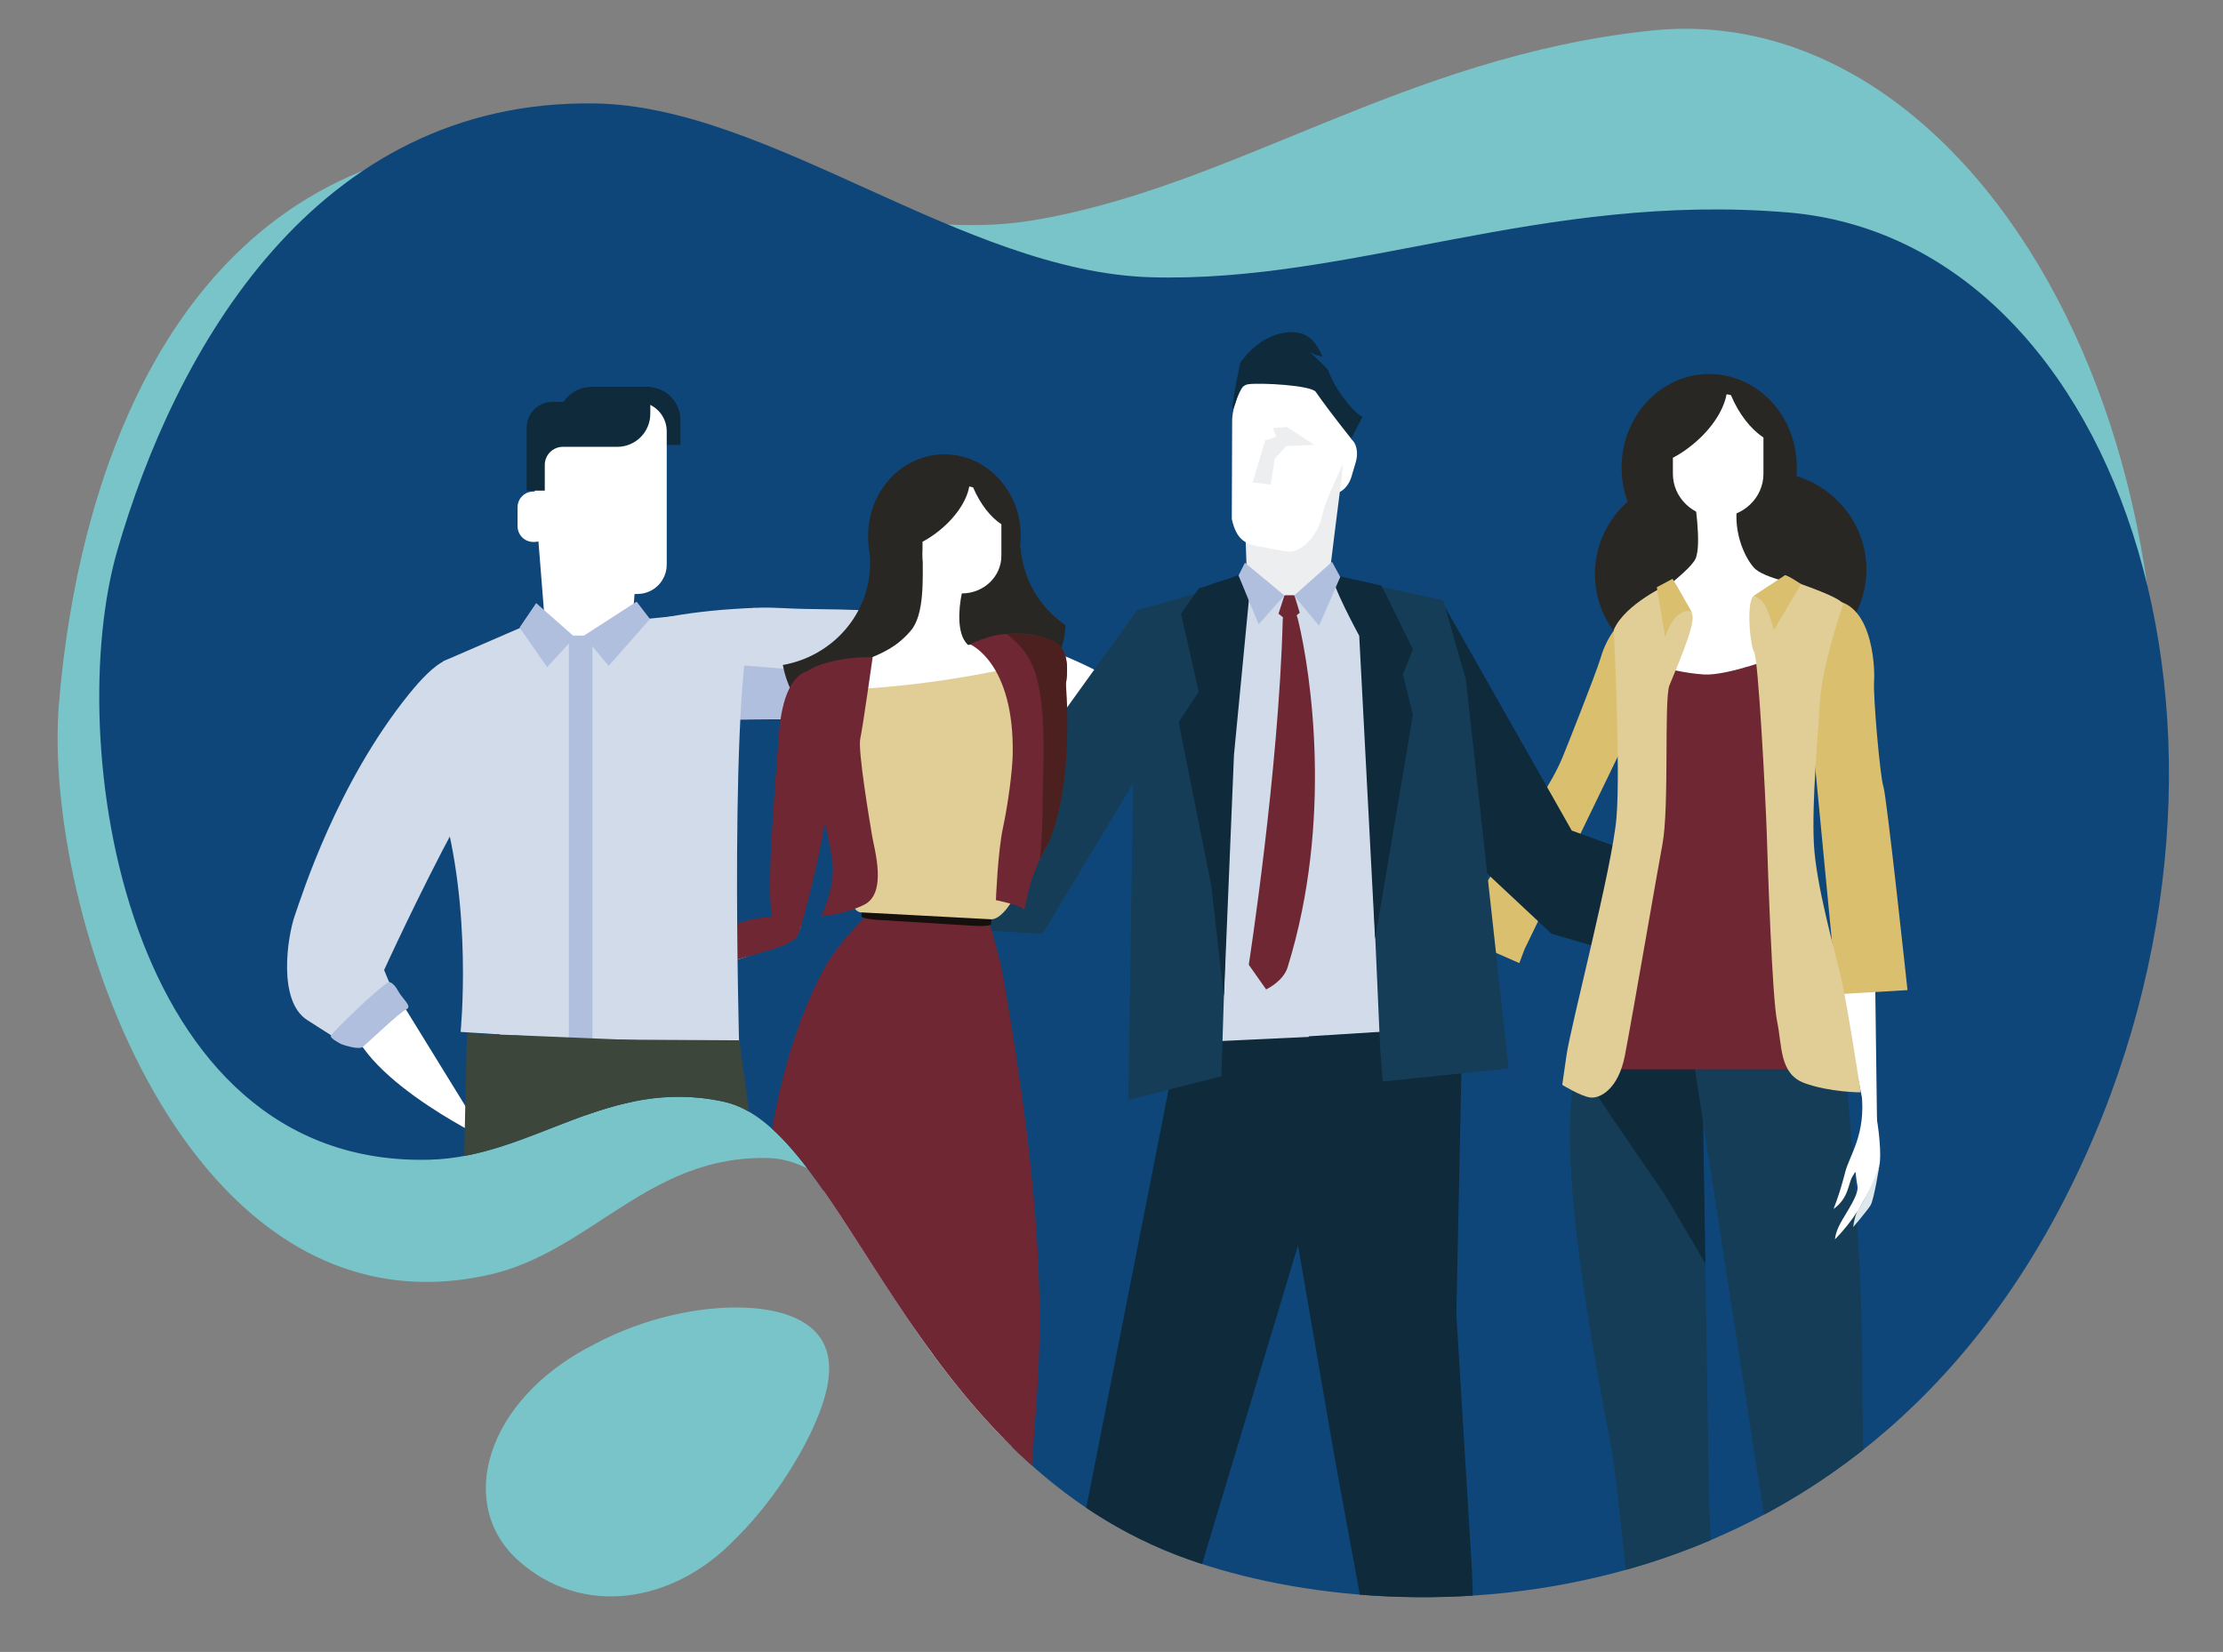<?xml version="1.0" encoding="utf-8"?>
<!-- Generator: Adobe Illustrator 24.2.1, SVG Export Plug-In . SVG Version: 6.00 Build 0)  -->
<svg version="1.1" id="Camada_1" xmlns="http://www.w3.org/2000/svg" xmlns:xlink="http://www.w3.org/1999/xlink" x="0px" y="0px"
	 viewBox="0 0 1217.6 904.9" style="enable-background:new 0 0 1217.6 904.9;" xml:space="preserve">
<rect x="0" y="0" width="1217.6" height="904.9" fill="#808080" stroke="none"/>
<style type="text/css">
	.st0{fill:url(#Caminho_7759_1_);}
	.st1{fill:#79C4C8;}
	.st2{fill:url(#Caminho_7881_1_);}
	.st3{clip-path:url(#SVGID_2_);}
	.st4{fill:#FFFFFF;}
	.st5{fill:#6E2733;}
	.st6{fill:#D1DBEA;}
	.st7{fill:#B0BFDE;}
	.st8{fill:#161711;}
	.st9{fill:#3C463B;}
	.st10{fill:#323B31;}
	.st11{fill:#0E2A3B;}
	.st12{fill:#DABF6F;}
	.st13{fill:#282723;}
	.st14{fill:#153D57;}
	.st15{fill:#DEE7EC;}
	.st16{fill:#E1CD96;}
	.st17{fill:#15100C;}
	.st18{fill:#4D2020;}
	.st19{fill:#EDEEF0;}
</style>
<g id="topo-sobre" transform="translate(-833.312 -83.54)">
	
		<linearGradient id="Caminho_7759_1_" gradientUnits="userSpaceOnUse" x1="501.133" y1="1052.157" x2="502.152" y2="1052.157" gradientTransform="matrix(1033.93 -460.404 -391.134 -878.37 -104540.609 1155151.75)">
		<stop  offset="0" style="stop-color:#79C4C8"/>
		<stop  offset="1" style="stop-color:#C56A93"/>
	</linearGradient>
	<path id="Caminho_7759" class="st0" d="M1100.9,781.9c56.2-12.5,87.7-66,153.7-64c69.1,2.1,137.3,179.7,295.5,209.9
		c122.9,23.5,368.7-21.4,444.2-296.1s-69.4-551.1-256.7-531.4c-135.7,14.3-229.2,86.2-339.6,104.1c-102.4,16.6-225.6-57-320.6-40.2
		c-153.2,27-202,185.8-211.8,304.8C856.3,582.3,935.2,818.7,1100.9,781.9z"/>
	<path id="Caminho_7880" class="st1" d="M1158.2,820.2c28.6-15.3,59-21.1,82-20.4c23.3,0.7,39.1,7.9,44.8,20.8
		c5.7,13,0.9,30.2-8.3,49.2c-9.4,18.9-23.2,39.6-41,57.1c-34,35.2-83.6,42.5-118.2,11.7C1082.8,908,1098.9,850.4,1158.2,820.2z"/>
	
		<linearGradient id="Caminho_7881_1_" gradientUnits="userSpaceOnUse" x1="509.258" y1="1052.296" x2="510.259" y2="1052.296" gradientTransform="matrix(1133.557 0 0 -818.215 -565917.438 861554.125)">
		<stop  offset="0" style="stop-color:#0F467A"/>
		<stop  offset="1" style="stop-color:#EA8EB4"/>
	</linearGradient>
	<path id="Caminho_7881" class="st2" d="M1068.6,718.8c56.9-1.5,97.3-45.6,161.1-31.8c66.7,14.4,100.4,191.8,248.5,248.5
		c115.1,44,362.1,46.6,486-195.2s33.9-524.9-151.7-540.4c-134.5-11.2-238.5,38.8-349.1,35.5c-102.6-3.1-208.7-93.7-304.1-95.2
		c-153.8-2.5-230.4,136.3-261.8,245.1C867.6,489.1,900.8,723.2,1068.6,718.8z"/>
	<g id="Grupo_1536">
		<g>
			<defs>
				<path id="SVGID_1_" d="M1068.6,718.8c56.9-1.5,97.3-45.6,161.1-31.8c66.7,14.4,100.4,191.8,248.5,248.5
					c115.1,44,362.1,46.6,486-195.2s33.9-524.9-151.7-540.4c-134.5-11.2-238.5,38.8-349.1,35.5c-102.6-3.1-208.7-93.7-304.1-95.2
					c-153.8-2.5-230.4,136.3-261.8,245.1C867.6,489.1,900.8,723.2,1068.6,718.8z"/>
			</defs>
			<clipPath id="SVGID_2_">
				<use xlink:href="#SVGID_1_"  style="overflow:visible;"/>
			</clipPath>
			<g id="Grupo_1535" class="st3">
				<g id="Grupo_1534">
					<g id="Grupo_1524">
						<path id="Caminho_7882" class="st4" d="M1271.8,590.8c0,0,2.1,7.2-36.3,18.9s-91.8,19.7-91.8,19.7l80.3-33.9
							C1224.1,595.4,1257.7,583.7,1271.8,590.8z"/>
						<path id="Caminho_7883" class="st4" d="M1155.8,628.7c-20.4,7.1-27,22.1-34.1,27.8s-12.5,10-12.5,10s8.3-12,10.7-15.7
							s0.1-5.4-5.4-0.1s-19.3,21.7-19.3,21.7c2-5.7,4.6-11.1,7.8-16.2c5.9-9.3,14-18.2,16-19.9c3.8-3.1,17.3-8.2,27.4-10.4
							C1157.9,623.5,1170.5,623.6,1155.8,628.7z"/>
						<path id="Caminho_7884" class="st5" d="M1204.6,617.7c10.5-2.4,21.2-5.1,31-8.1c9.4-2.8,22.4-6.2,27.6-8.5
							c16-7,0.9-13.2,0.9-13.2c-14.2-7-39.9,7.4-39.9,7.4l-24,10.1L1204.6,617.7z"/>
					</g>
					<g id="Grupo_1527">
						<g id="Grupo_1525">
							<path id="Caminho_7885" class="st4" d="M1383.3,475.4l107.4,11.1c0,0-51.6-38.9-90.8-49.2S1381.7,475.9,1383.3,475.4z"/>
							<path id="Caminho_7886" class="st6" d="M1152.4,440.2c0,0,17-21.2,97.5-23.8c7.3-0.2,16.3,0.6,24.7,0.7
								c103.9,1,101.3,11.5,101.3,11.5l22.6,6.9l-3,40.8l-166.9,1.5L1152.4,440.2z"/>
							<path id="Caminho_7887" class="st7" d="M1228.6,477.7l141.3-1.3l0.1-0.6l-22-8.5c0,0,3.4-10.3-100.2-18.7
								c-34-2.7-59.1-2-77.4,0.2L1228.6,477.7z"/>
							<path id="Caminho_7888" class="st7" d="M1378.2,443.9l-3.5,26.9v6.9l19.3,3.5l-2.3-32.4L1378.2,443.9z"/>
						</g>
						<path id="Caminho_7889" class="st4" d="M1180.2,417.5c-1,12.3-7.6,22.9-14.6,23.4h-19.8c-7-0.5-13.6-11.2-14.6-23.4
							c-1.6-20.3-3.2-40.5-4.9-60.8c-1.1-12.2,3.7-36.5,14.2-43.7c9.6-6.4,20.7-6.4,30.3,0c10.5,7.2,15.3,31.6,14.2,43.7
							C1183.5,377,1181.8,397.2,1180.2,417.5z"/>
						<path id="Caminho_7890" class="st4" d="M1046.4,621.5l52.9,85.9c0,0-78.6-37.8-74.6-72.9S1046.4,621.5,1046.4,621.5z"/>
						<path id="Caminho_7891" class="st6" d="M1247,416.5l-59.8,6.1l-37.4,11.6l-31.6-6.7l-42,18.2c0,0-19,18.2-1.4,76.8
							s10.8,126.3,10.8,126.3l152.6,9.7C1238.3,658.5,1232.1,449,1247,416.5z"/>
						<path id="Caminho_7892" class="st6" d="M1103.3,448.3c-7.5-5.6-17.4-6.7-25.9-3c-6.2,2.6-13.4,10.2-20.2,18.6
							c-39.3,48.8-58.3,109.4-62.4,121.1s-9.5,46.9,6.8,57.3l16.3,10.4l35.8-20.3l-7.3-11l-2.7-6.5c0,0,19-41.7,39.3-79.4
							S1103.3,448.3,1103.3,448.3z"/>
						<path id="Caminho_7893" class="st7" d="M1148.1,432.5L1133,449l-15.1-21.7l9.1-13.4L1148.1,432.5z"/>
						<path id="Caminho_7894" class="st7" d="M1182,413.1l-29,18.7l13.7,16.5l22.6-25.7L1182,413.1z"/>
						<rect id="Retângulo_1182" x="1144.9" y="431.7" class="st7" width="12.9" height="220.8"/>
						<path id="Caminho_7895" class="st8" d="M1090.9,1195.4c-1.6,2-0.4,7.2-0.4,7.2s28.5,3.2,37.7,1c2.4-0.6,6.4-2.6,10.2-4.8
							c0.6-0.4,1.8-2.6,2.4-2.9c1.2-0.7,1.7,0.5,2.7-0.2c1.5-0.9,3-1.9,4.4-3c2.5-13.1-0.8-18.4-0.8-18.4s-24.3-8.1-28.9-2.4
							C1107.5,1185.2,1094.5,1191.1,1090.9,1195.4z"/>
						<path id="Caminho_7896" class="st9" d="M1161.2,716c0,0,18.9,169.5,56.8,229.6s58-11,58-11l-37.7-281.2l-119.3-0.7
							C1119,652.7,1143.1,651.8,1161.2,716z"/>
						<path id="Caminho_7897" class="st9" d="M1183.2,653.4c0,0-18.1,273.2-22.6,287c-15.4,46.8-55.1,18.7-60.6,3.1
							s-14.5-131-12.7-215.3s1.8-78.7,1.8-78.7L1183.2,653.4z"/>
						<path id="Caminho_7898" class="st9" d="M1154.3,891.8c0,0,12.4,42.7,11.8,89.8c-0.6,41.7-9.7,125.6-18.5,193.4
							c-0.5,4.1-34.4-0.2-34.4-0.2s-8-160.2-10.1-202.9c-0.7-15.2-6.9-59.1-1.3-73.4C1112,872.4,1137.5,871.6,1154.3,891.8z"/>
						<path id="Caminho_7899" class="st10" d="M1264.7,940.7c0,0-13.2,7.3-43.4,9.8c-6,0.5,43.8,235.8,43.8,235.8l42.8-18.4
							l-33.1-238.2L1264.7,940.7z"/>
						<path id="Caminho_7900" class="st8" d="M1268.5,1183.6l4.1,21.3h21.7c0,0,1.2-3,3-3c1.5,0,3.5,3,5.6,3h55.2c0,0,1-4.5-0.2-6
							c-0.6-0.8-4.2-2.2-6.7-2.8c-11.2-3.2-43.3-13-48.9-23.7C1295.6,1159.3,1268.5,1183.6,1268.5,1183.6z"/>
						<path id="Caminho_7901" class="st7" d="M1046.4,621.5c0,0,2.4,0,5,4.9c2.3,4.3,8,8.5,4.5,10s-21.2,18.4-23.7,20.5
							s-11.9-1.4-11.9-1.4s-6.3-3.1-5.8-4.6S1042.4,622.6,1046.4,621.5z"/>
						<g id="Grupo_1526">
							<path id="Caminho_7902" class="st11" d="M1158.2,309.3v-13.8h29.7c10,0,18.1,8.1,18.1,18.1c0,0,0,0,0,0v13.7h-29.7
								C1166.3,327.4,1158.2,319.3,1158.2,309.3C1158.2,309.3,1158.2,309.3,1158.2,309.3z"/>
							<path id="Caminho_7903" class="st4" d="M1129.8,392.8c0,8.9,7.2,16.1,16.1,16.1h36.5c8.9,0,16.1-7.2,16.1-16.1c0,0,0,0,0,0
								v-73c0-8.9-7.2-16.1-16.1-16.1h-36.5c-8.9,0-16.1,7.2-16.1,16.1V392.8z"/>
							<path id="Caminho_7904" class="st11" d="M1157.1,295.5c-6.1,0-11.8,3.1-15.1,8.2h-6.2c-7.7,0-14,6.3-14,14c0,0,0,0,0,0v34.6
								h9.9v-14.1c0-5.4,4.4-9.9,9.9-9.9h29.8c10,0,18.1-8.1,18.1-18.1c0,0,0,0,0,0v-14.8H1157.1z"/>
							<path id="Caminho_7905" class="st4" d="M1134.7,361.4c0-4.7-3.8-8.6-8.6-8.6c0,0,0,0,0,0h-0.7c-4.7,0-8.6,3.8-8.6,8.6v10.4
								c0,4.7,3.8,8.6,8.6,8.6h0.7c3.4,0,6.5-2,7.9-5.1"/>
						</g>
					</g>
					<g id="Grupo_1528">
						<path id="Caminho_7906" class="st4" d="M1684.1,528.9c-26.2,13.2-73.8,99.4-73.8,99.4s-9.5,37.6,71.5-62.6
							C1706.1,535.6,1690.6,525.6,1684.1,528.9z"/>
						<path id="Caminho_7907" class="st4" d="M1580.3,711.1l-3.7-12.1l-0.2-10.4l6.1-15.7c0,0,8.5-15.8,13.8-20.6s16.3-29,18.6-31.6
							s19.1,1.1,19.1,1.1s-18.5,21.7-25.1,30.9s-11.5,25.6-14,29.3c-2.6,3.9-5.7,7.4-9.3,10.4c0,0,4.7-10.9,6.3-13.7s-2.3-3-2.3-3
							s-8.1,14.3-8.6,18.9c-0.3,3-0.1,6,0.6,8.9L1580.3,711.1z"/>
						<path id="Caminho_7908" class="st12" d="M1728.6,479l-60.3,124.6l-2.8,7.5l-36.2-15.9c44.8-69.4,54.1-83,59.8-96.7
							c2.1-5,18.4-46.2,20.7-53.9s9.3-28.2,36.8-33.3C1772.7,406.4,1728.6,479,1728.6,479z"/>
					</g>
					<path id="Caminho_7909" class="st11" d="M1623.8,414.3l70.4,124.2l129.7,46.9l5.5,52.4l-146.3-42.8l-64.9-60.7L1623.8,414.3z"
						/>
					<g id="Grupo_1530">
						<path id="Caminho_7910" class="st13" d="M1816.7,398c0,29.7-24.6,53.7-54.9,53.7s-54.9-24.1-54.9-53.7s24.6-53.7,54.9-53.7
							S1816.7,368.3,1816.7,398z"/>
						<g id="Grupo_1529">
							<path id="Caminho_7911" class="st4" d="M1772.9,1121.5l0.6,65.7c0,0-23.4,28.6-32,33.2s-7.4,0.6-6.9-1.7s14.9-18.9,17.2-28
								s-2.9-65.2-2.3-68S1772.9,1121.5,1772.9,1121.5z"/>
							<path id="Caminho_7912" class="st4" d="M1834.6,1128.4c0,0,8.6,37.2,9.1,49.7s-1.7,16.6,1.7,20.6s27.4,35.4,33.2,35.4
								s5.7-5.7,5.7-5.7s-18.9-24-21.7-33.2s-3.4-60-3.4-65.2S1834.6,1128.4,1834.6,1128.4z"/>
							<path id="Caminho_7913" class="st4" d="M1843,549.3c0,0-9.2,1.2-4.4,50.6s23.1,120.8,23.1,120.8l-1.5-114.8
								C1860.2,605.7,1857.7,561.8,1843,549.3z"/>
							<path id="Caminho_7914" class="st14" d="M1765.6,666.5l3.8,236.3l7.6,226.4l-33.5,1.5c0,0-23.6-228.7-26.7-248.5
								s-37.3-179.1-17.5-218.8S1765.6,666.5,1765.6,666.5z"/>
							<path id="Caminho_7915" class="st11" d="M1699.3,663.4c-0.6,1.3-1.2,2.6-1.7,4c21.5,33.4,41.7,61.6,46.4,68.8
								c2.7,4.1,11.5,19.2,23.4,39.5l-1.8-109.3C1765.6,666.5,1719.1,623.8,1699.3,663.4z"/>
							<path id="Caminho_7916" class="st14" d="M1843.4,661.1c0,0,9.9,100.6,9.9,169.2s6.9,269.1,6.9,269.1v35.1l-25.9-0.8
								l-40.4-256.1l-33.5-216.5H1843.4z"/>
							<path id="Caminho_7917" class="st13" d="M1855.6,395.5c0,29.7-24.6,53.7-54.9,53.7s-54.9-24.1-54.9-53.7s24.6-53.7,54.9-53.7
								S1855.6,365.8,1855.6,395.5z"/>
							<path id="Caminho_7918" class="st13" d="M1817.5,339.7c0,28.3-21.5,51.3-48,51.3s-48-23-48-51.3s21.5-51.3,48-51.3
								S1817.5,311.3,1817.5,339.7z"/>
							<path id="Caminho_7919" class="st4" d="M1761.1,354.7c0,0,4.6,27.4,0.8,35.1s-29.7,25.2-33.5,30.5s7.6,46.5,45,40.4
								s70.9-29.7,70.9-35.8s-0.8-12.2-13-16.8s-32-7.6-37.4-13.7s-12.2-21.3-8.4-37.4S1761.1,354.7,1761.1,354.7z"/>
							<path id="Caminho_7920" class="st12" d="M1825.5,482.4l13.2,137.8v8l39.4-2.3c0,0-11.4-106.3-13.2-111.5s-5.7-49.7-5.1-57.7
								s-1.1-48-27.4-44S1825.5,482.4,1825.5,482.4z"/>
							<path id="Caminho_7921" class="st4" d="M1781.4,300c-0.8-0.2-1.6-0.4-2.4-0.5c-1.7,9.4-9.2,20.6-20.8,29.3
								c-2.7,2.1-5.6,3.9-8.6,5.5v8.8c0,13.1,11.1,23.7,24.8,23.7s24.8-10.6,24.8-23.7v-19.9C1792.4,318.7,1785.8,310.5,1781.4,300z
								"/>
							<path id="Caminho_7922" class="st5" d="M1832.9,669.3H1710l17.7-104.2l-4-122.2c0,0,22.9,8.8,42.9,10.1
								c13.1,0.8,41.2-10.1,41.2-10.1L1832.9,669.3z"/>
							<path id="Caminho_7923" class="st15" d="M1862.7,722.1c0,0-2.9,18.3-4.8,21.6c-1.3,2.3-9.5,12-9.5,12s0.5-6.8,3.6-10.9
								S1862.7,722.1,1862.7,722.1z"/>
							<path id="Caminho_7924" class="st16" d="M1717.2,428.6c0,0,3.8,75.5,1.5,102.9s-25.2,114.3-27.4,130.3l-2.3,16
								c0,0,9.9,6.1,15.2,6.9s15.5-4.4,19.1-22.9c4.4-22.9,17.9-101.6,20.6-115.9c3.8-20.2,0.8-79.3,3.8-86.9s14.1-32.4,12.6-38.5
								s-12.6-17.2-12.6-17.2S1723.3,414.2,1717.2,428.6z"/>
							<path id="Caminho_7925" class="st16" d="M1813.5,401.2c0,0-14.9,6.3-19.4,8.6s-2.3,27.4,0,30.9s6.3,80.6,6.9,98.9
								s2.9,90.3,5.7,103.5s1.1,28.6,14.9,33.7s30.9,5.1,30.9,5.1s-6.9-45.2-10.3-60.6s-14.3-52.6-15.4-76s2.3-58.9,3.4-77.8
								s11.4-49.2,12.6-52.6S1818,402.9,1813.5,401.2z"/>
							<path id="Caminho_7926" class="st8" d="M1774,1183.8c1.4,2.5,1.9,5.4,1.6,8.2c-0.5,3.4-3.4,13.5-3.4,13.5l-6.3,2.9v-4.6
								c0,0-11.4,13.7-17.2,17.7s-17.7,14-24.6,11.4c-1.2-0.5-2-1.6-2.3-2.9c0,0,10.9-12,12.6-13.7s5.7,1.7,10.3-1.1
								s17.6-15.3,21.2-19.4C1769.1,1192.1,1771.8,1188.1,1774,1183.8z"/>
							<path id="Caminho_7927" class="st8" d="M1843.6,1190c-0.8,2.8-1,5.7-0.7,8.5c0.5,3.4,3.1,8.9,3.1,8.9l5.7,3.2
								c0,0,10.7,13.3,16,17.3s16.4,14,22.8,11.4c1.1-0.6,1.9-1.6,2.1-2.9c0,0-10.1-12-11.7-13.7s-5.3,1.7-9.6-1.1
								s-16.4-15.3-19.7-19.4C1848.9,1198.4,1846.1,1194.3,1843.6,1190z"/>
							<path id="Caminho_7928" class="st12" d="M1810.6,398.9l-16.6,10.9c3.1,1.4,5.5,3.8,6.9,6.9c1.6,3.9,3,7.9,4,12l14.9-25.2
								C1819.7,403.5,1810.6,397.2,1810.6,398.9z"/>
							<path id="Caminho_7929" class="st12" d="M1749.4,400.6l2.7,4.4l8.6,15.2c0,0-1.8-4.8-8.4,0.4c-4.4,3.5-6.9,12-6.9,12
								l-4.6-27.4L1749.4,400.6z"/>
							<path id="Caminho_7930" class="st4" d="M1852.9,682c2.7,23.4-6.9,34.6-9.1,44.3c-1.7,6.6-3.7,13.1-6.2,19.5
								c8.5-6.2,7.9-13.8,10.4-17.9s1.1-3,2.7,5.3c0.9,4.7-5.8,13.9-9.3,20.3c-3,5.6-3,8.9-3,8.9c4.6-4.7,8.7-9.8,12.3-15.3
								c6.4-10.2,11.4-22.4,12-25.2c1.2-5.2-0.1-20.9-2.7-31.9C1857.1,677.5,1851,665.1,1852.9,682z"/>
						</g>
					</g>
					<path id="Caminho_7931" class="st14" d="M1455.8,418.2l21.7,55.4l-73.2,121.5l-45.5-2.8l5.5-46.9L1455.8,418.2z"/>
					<g id="Grupo_1531">
						<path id="Caminho_7932" class="st13" d="M1319.1,380.8c-3.4,0-6.9,0.3-10.2,0.9c0.6,3.4,1,6.8,1,10.2
							c0,28-20.6,51.1-47.8,55.9c4.9,26.5,28.6,46.6,57,46.6c32,0,58-25.4,58-56.8S1351.1,380.8,1319.1,380.8z"/>
						<path id="Caminho_7933" class="st13" d="M1392.3,383.4c-7.1-3.9-15.1-5.9-23.1-5.9c-26.4,0-47.7,20.9-47.7,46.8
							s21.4,46.8,47.7,46.8c25.8,0,46.8-20.1,47.7-45.1C1402.6,416.2,1393.6,400.6,1392.3,383.4z"/>
						<path id="Caminho_7934" class="st13" d="M1392.4,377c0,24.6-18.7,44.6-41.8,44.6s-41.8-20-41.8-44.6s18.7-44.6,41.8-44.6
							S1392.4,352.4,1392.4,377z"/>
						<path id="Caminho_7935" class="st4" d="M1296.9,449.1c0,0,19.7,38.5,42.9,43.8s55.4,0.3,58.7-9s-4.8-27.5-10.1-32.2
							s-22.5-9.3-27.2-17.9c-3.8-7-2.7-19.9,0-29.8s10.6-10.6,2.7-15.3s-4.6-9.3-12.6-8s-12.6-1.7-12.6,6c0,13.9,1.1,33.5-6.6,42.4
							C1323.4,439.2,1315,442.2,1296.9,449.1z"/>
						<path id="Caminho_7936" class="st4" d="M1366.3,350.5c-0.7-0.2-1.4-0.3-2.1-0.5c-1.4,8.2-8,17.9-18.1,25.5
							c-2.4,1.8-4.9,3.4-7.5,4.8v7.7c0,11.4,9.7,20.6,21.6,20.6s21.6-9.2,21.6-20.6v-17.3C1375.8,366.8,1370.2,359.6,1366.3,350.5z"
							/>
						<path id="Caminho_7937" class="st15" d="M1338.9,1205.2c0,0-4.3-1.9-16.4-4.1c-7-1.3-12.4-1.3-14.9-3.9
							c-4.2-4.4-1.9-14.9-3.9-14.4c-9.9,2.3-13.4,25.5-7.6,28.4s38.6-1,41.3-1.2S1339.8,1204.6,1338.9,1205.2z"/>
						<path id="Caminho_7938" class="st15" d="M1361.1,945.2c-4.6-2.4-19.2,10.4-25.1,22.1c-11.5,22.8-14.1,35.6-17.6,61.2
							c-5.6,40.6-15.2,105-18.1,132.5c-2.6,24.8-13.6,53.7,5.2,50.4c-2.2-34.3,14.9-85,24.9-111.6
							C1364.8,1009,1375.4,952.5,1361.1,945.2z"/>
						<path id="Caminho_7939" class="st5" d="M1332.1,1203.1c1.9,7.8-22.2,4.7-28.4,2.6c-3.2-1.1-6.4-1.9-9.7-2.6
							c-0.3,0-0.5,0-0.7,0c0,0.2-0.1,0.4-0.1,0.6c0,4.3-1.9,10,5,10h43.1C1376.4,1213.7,1332,1202.9,1332.1,1203.1z"/>
						<path id="Caminho_7940" class="st15" d="M1376.1,678c-8-2.9-8.8,4.3-16.3,21.7c-14.6,34.1-25.7,85.5-26.4,141.3
							c-0.9,65.3,5.3,122.9,15.5,159.6c13.2-24.7,22.3-38.8,33.3-95C1406.7,781,1400.8,686.8,1376.1,678z"/>
						<path id="Caminho_7941" class="st15" d="M1365.6,918.7c-3.5-2.4-11.2,8.5-17,19.1c-11.4,20.8-17,46.6-24.4,82.2
							c-8.7,41.7-13,79-12.6,103.2c9.1-18.2,17.2-41.6,27.8-66C1375.7,974.1,1376.5,926.1,1365.6,918.7z"/>
						<path id="Caminho_7942" class="st4" d="M1366.6,614.2c-4.3,19.5-0.2,22.2-11.4,5.8L1273,490.5c-11.2-16.4-4.6-35.9,14.6-39.8
							l102.6-18.7c19.2-3.8,25.4,15,21.1,34.4L1366.6,614.2z"/>
						<path id="Caminho_7943" class="st4" d="M1319.1,677.2c-11.8-2.8-12.4,4.7-21.7,23c-18.3,36-24,89.8-20.4,148.1
							c3.4,55.8,8.4,125.7,14.3,143.7c2.8,8.4,12.1,15.9,15.4,22.9c13.4-31.2,21-69.2,27.8-111.3
							C1355.5,772.5,1355.4,685.9,1319.1,677.2z"/>
						<path id="Caminho_7944" class="st4" d="M1378.5,670.2c-8-2.4-8.6,4.1-15.3,20.2c-13.3,31.5-22.4,78.6-21.3,129.5
							c1.4,59.6,9.4,112,20.8,145.4c9.8-27.3,15.9-60.5,21.4-97.3C1401.3,753.3,1403.2,677.7,1378.5,670.2z"/>
						<path id="Caminho_7945" class="st5" d="M1396,905.9c1.1-4.8,1.9-9.6,2.3-14.5c2.1-50,14.8-98.9-15.2-271
							c-1.4-9.2-5.5-23.6-7.9-31.3c-18.9-14.3-36.9-3.3-57.1-14.4c-7.9,8.2-25.7,24.3-34.5,41.4c-52.2,100.9-29.2,246.7-35.4,300.8
							C1294.9,928.3,1345.8,927.1,1396,905.9z"/>
						<path id="Caminho_7946" class="st5" d="M1285.7,456.3c13.8,47.2-14.8,138.3-14.8,138.3s-9.5,5-13.1-2.9
							c-4.6-10-3.1-39,2.2-106.6C1263.3,443.3,1283.4,448.5,1285.7,456.3z"/>
						<path id="Caminho_7947" class="st17" d="M1376.1,589.8c-0.1,0.8-3.9,1.2-8.7,0.9l-53.8-3.3c-4.8-0.3-8.6-1.2-8.5-2l0.2-3.1
							c0-0.8,3.9-1.2,8.7-0.9l53.8,3.4c4.8,0.3,8.6,1.2,8.5,2L1376.1,589.8z"/>
						<path id="Caminho_7948" class="st16" d="M1412.2,506.1c-4.3-16.3-8.6-32.6-12.7-49c-0.9-3.4-2.2-6.7-3.8-9.7
							c-36.4,8.6-73.6,13.4-110.9,14.4c-0.2,1.5-0.4,3.1-0.5,4.7c-0.9,17.6,0.3,35.3-0.4,52.9c-0.4,7.5,5.1,14.5,11.8,19.5
							c-0.6,1.4-0.9,2.8-1,4.3l-1.3,8.6c-0.3,7.1,4.7,31.1,11.3,31.5l71.4,3.8c6.6,0.3,15.2-14.2,15.6-21.2l9.9-34.6
							c0-0.6,0-1.2-0.1-1.8C1408.4,523.3,1414.5,514.3,1412.2,506.1z"/>
						<path id="Caminho_7949" class="st5" d="M1311.3,443.5c0,0-37-1.1-43.5,16.6s9.3,43.5,9.3,43.5s9.4,32.8,12,50.6
							s-8.7,34.7-5.2,31.2c0.7-0.7,9.1,0.1,22.4-6.1s5.9-30.5,4.6-38.4s-7.8-46.3-6.4-52.7S1311.3,443.5,1311.3,443.5z"/>
						<path id="Caminho_7950" class="st5" d="M1417.1,458.2c0,0,2.9-14.8-3.3-20.7c-9-8.6-30.6-7.5-37.6-5.4
							c-4,1.2-7.9,2.6-11.7,4.3c0,0,24.5,9.9,23.5,60.6c-0.2,8.7-2.4,26.3-5.3,39.8s-3.9,39.8-3.9,39.8s14.6,3,15.3,5.2
							s1.6-15.6,11.5-32.6S1417.1,458.2,1417.1,458.2z"/>
						<path id="Caminho_7951" class="st18" d="M1384.8,430.8c13.6,11.3,21.9,21,19.8,79.9c-0.3,9.5,0.1,27.1-1.7,43.4
							c0.8-1.7,5-9.3,5.7-11.1c13.3-34,8.5-84.9,8.5-84.9s2.9-14.8-3.3-20.7C1407.3,431.3,1394.2,430.2,1384.8,430.8z"/>
						<path id="Caminho_7952" class="st4" d="M1291,980.4c0.7-6.3,1.5-12.6,2.3-18.7c4-9.4,7.8-14.6,11.2-14.4
							c12.8,0.7,29.6,48.3,3.5,171.2c-1.3,6.2-15.6,112-16.3,109.6C1283.1,1198.1,1280.1,1074.2,1291,980.4z"/>
						<path id="Caminho_7953" class="st5" d="M1291.5,1238.5c-5.9,17.4-14.4,30.2-19,28.6s-3.5-16.9,2.4-34.3s14.4-30.2,19-28.6
							S1297.4,1221.2,1291.5,1238.5z"/>
						<path id="Caminho_7954" class="st4" d="M1292.6,1228.5c-2.4,13.3-10,23.7-14.6,22.1s-4.5-12.7,0.5-25.3
							c6.2-15.9,8.8-20.6,8.1-31.3C1286,1183.9,1301.9,1178.5,1292.6,1228.5z"/>
					</g>
					<g id="Grupo_1533">
						<g id="Grupo_1532">
							<path id="Caminho_7955" class="st4" d="M1558.3,339.9c-1.9,6.2,0.1,12.3,4.3,13.6l0,0c4.2,1.3,9.2-2.8,11-9l2.3-7.8
								c1.8-6.2-0.1-12.3-4.3-13.6l0,0c-4.2-1.2-9.2,2.8-11,9L1558.3,339.9z"/>
							<path id="Caminho_7956" class="st19" d="M1516.2,397.2c0.5,11.4,6.1,21.5,12.5,22.3l18.3,0.8c6.4-0.2,13-9.8,14.4-21.1
								c2.3-18.6,4.6-37.3,7-55.9c1.5-11.2-1.9-33.9-11.3-41c-8.6-6.3-18.8-6.8-28-1.2c-10,6.2-15.4,28.6-14.9,39.8
								C1514.9,359.6,1515.6,378.4,1516.2,397.2z"/>
							<path id="Caminho_7957" class="st4" d="M1508,367.9c2.5,10.7,6.7,13.4,14.4,14.9c7.3,1.1,9.1,1.9,16.4,2.9
								c7.8,0.7,16.2-9.3,18.4-18.6c3.6-15.4,12.6-27.8,16.2-43.3c2.3-9.3-1.3-17.8-12.4-25c-10.1-6.5-21.9-19.4-33.2-16
								c-12.3,3.9-19.8,22-19.6,31.6C1508.2,330.4,1508,351.9,1508,367.9z"/>
							<path id="Caminho_7958" class="st11" d="M1579.6,311.9l-6.2,11.9c0,0-11.4-14.1-19.4-25.6c-2.5-3.6-30-5.1-36.9-4.2
								c-5,0.7-5.9,7-7.2,10.6c-4.7,13,2.7-22.2,2.7-22.2s10-16.3,27.6-16.9c9.7-0.3,13.9,5.5,17.3,12.9c0.8,1.7-10.5-3.2-8.5-3.4
								c0.5,0,11.4,10.4,11.7,11.2c1.5,3.9,3.3,7.6,5.6,11.2C1575,310.3,1579.6,311.9,1579.6,311.9z"/>
							<path id="Caminho_7959" class="st19" d="M1538.2,317.4l-7.6,0.7l1.8,4.7l-6.1,2l-6.9,23l9.9,1.2l2.2-14.2l6.3-6.9l15.3-0.7
								L1538.2,317.4z"/>
						</g>
						<path id="Caminho_7960" class="st8" d="M1406.2,1172.5l0,24.6l-2.7,20.7l-7.8,6.2l-6,2.4l-1.5,3.6l-20.1,16
							c-5.5,3-13.6,5-23.6,3.5c-3.4-0.5,0.5-10.1,1.5-11.5c6-8.5,15.6-18.1,15.6-18.1l14.8-21.9l16.6-27.3L1406.2,1172.5z"/>
						<path id="Caminho_7961" class="st8" d="M1600,1197.8l-4.5,10.3l-1.9,11.3l1.9,17.5l9.6,0.6l7-2.1l5,2.9c0,0,27.3,3,37.5,2.5
							c16.8-0.9,25.8-3.4,28.8-6.9c1.7-2-6.4-4.8-9-5c-15.1-1-31.5-9.2-31.5-9.2l-13.4-12.8l-3.2-9.6L1600,1197.8z"/>
						<path id="Caminho_7962" class="st6" d="M1460.9,423.9l58-24.8l19.7,11.9l35.5-9.1c0,0,41.4,24.8,45.5,24.8
							s-1.4,231.9-1.4,231.9l-104.9,33.1l-40-26.2L1460.9,423.9z"/>
						<path id="Caminho_7963" class="st11" d="M1478.4,654.9L1371.3,1199l38.6-1.2l59.4-175.4l13.5-52.5l62.5-207.6l15.8-111.3
							L1478.4,654.9z"/>
						<path id="Caminho_7964" class="st11" d="M1590.9,1201.4l-8.3-220l-18.3-99.6l-23.6-136.8l9.5-93.8l84.1-5.3l-3.3,157.6
							l8.6,141.2l1.7,53.4l-4.4,211.1L1590.9,1201.4z"/>
						<path id="Caminho_7965" class="st14" d="M1502.3,673.1l6.9-220.4l8.3-52.2l-62.1,17.4l-4.1,268.2L1502.3,673.1z"/>
						<path id="Caminho_7966" class="st14" d="M1563.1,399.1l16.1,30.8l10.1,228.7l1.4,17.4l69-7.2l-23.5-213.1l-12.4-43.4
							L1563.1,399.1z"/>
						<path id="Caminho_7967" class="st11" d="M1496.8,568.8l-17.9-89.7l11-16.6l-9.7-42.8l9.7-13.8l29-9.7l-9.7,100.8l-5.5,132.5
							L1496.8,568.8z"/>
						<path id="Caminho_7968" class="st11" d="M1563.2,398.3c-1.4,4.1,14.6,33.5,14.6,33.5l8.7,166.1l20.7-122.8l-5.5-22.1l5.5-13.8
							l-17.2-34.9L1563.2,398.3z"/>
						<path id="Caminho_7969" class="st5" d="M1536.8,409.8l-3.2,9.9l2.8,2.3l6-0.5l2.8-2.3l-2.9-9.6l-4.9,0"/>
						<path id="Caminho_7970" class="st7" d="M1536.8,409.7l-14.1,15.8l-11-26.7l3.5-7L1536.8,409.7z"/>
						<path id="Caminho_7971" class="st7" d="M1562.9,391.3l-20.8,18.5l13.7,16.5l11.6-26.7L1562.9,391.3z"/>
						<path id="Caminho_7972" class="st5" d="M1538.8,412.9c2.7,3,4.7,6.7,5.6,10.6c6.8,28.4,19.2,109.2-5.8,189.8
							c-2.4,7.9-11.8,12.2-11.8,12.2l-9.5-13.5c0,0,16.5-106.5,18.6-189C1536,419.6,1538.8,416.2,1538.8,412.9z"/>
					</g>
				</g>
			</g>
		</g>
	</g>
</g>
</svg>
